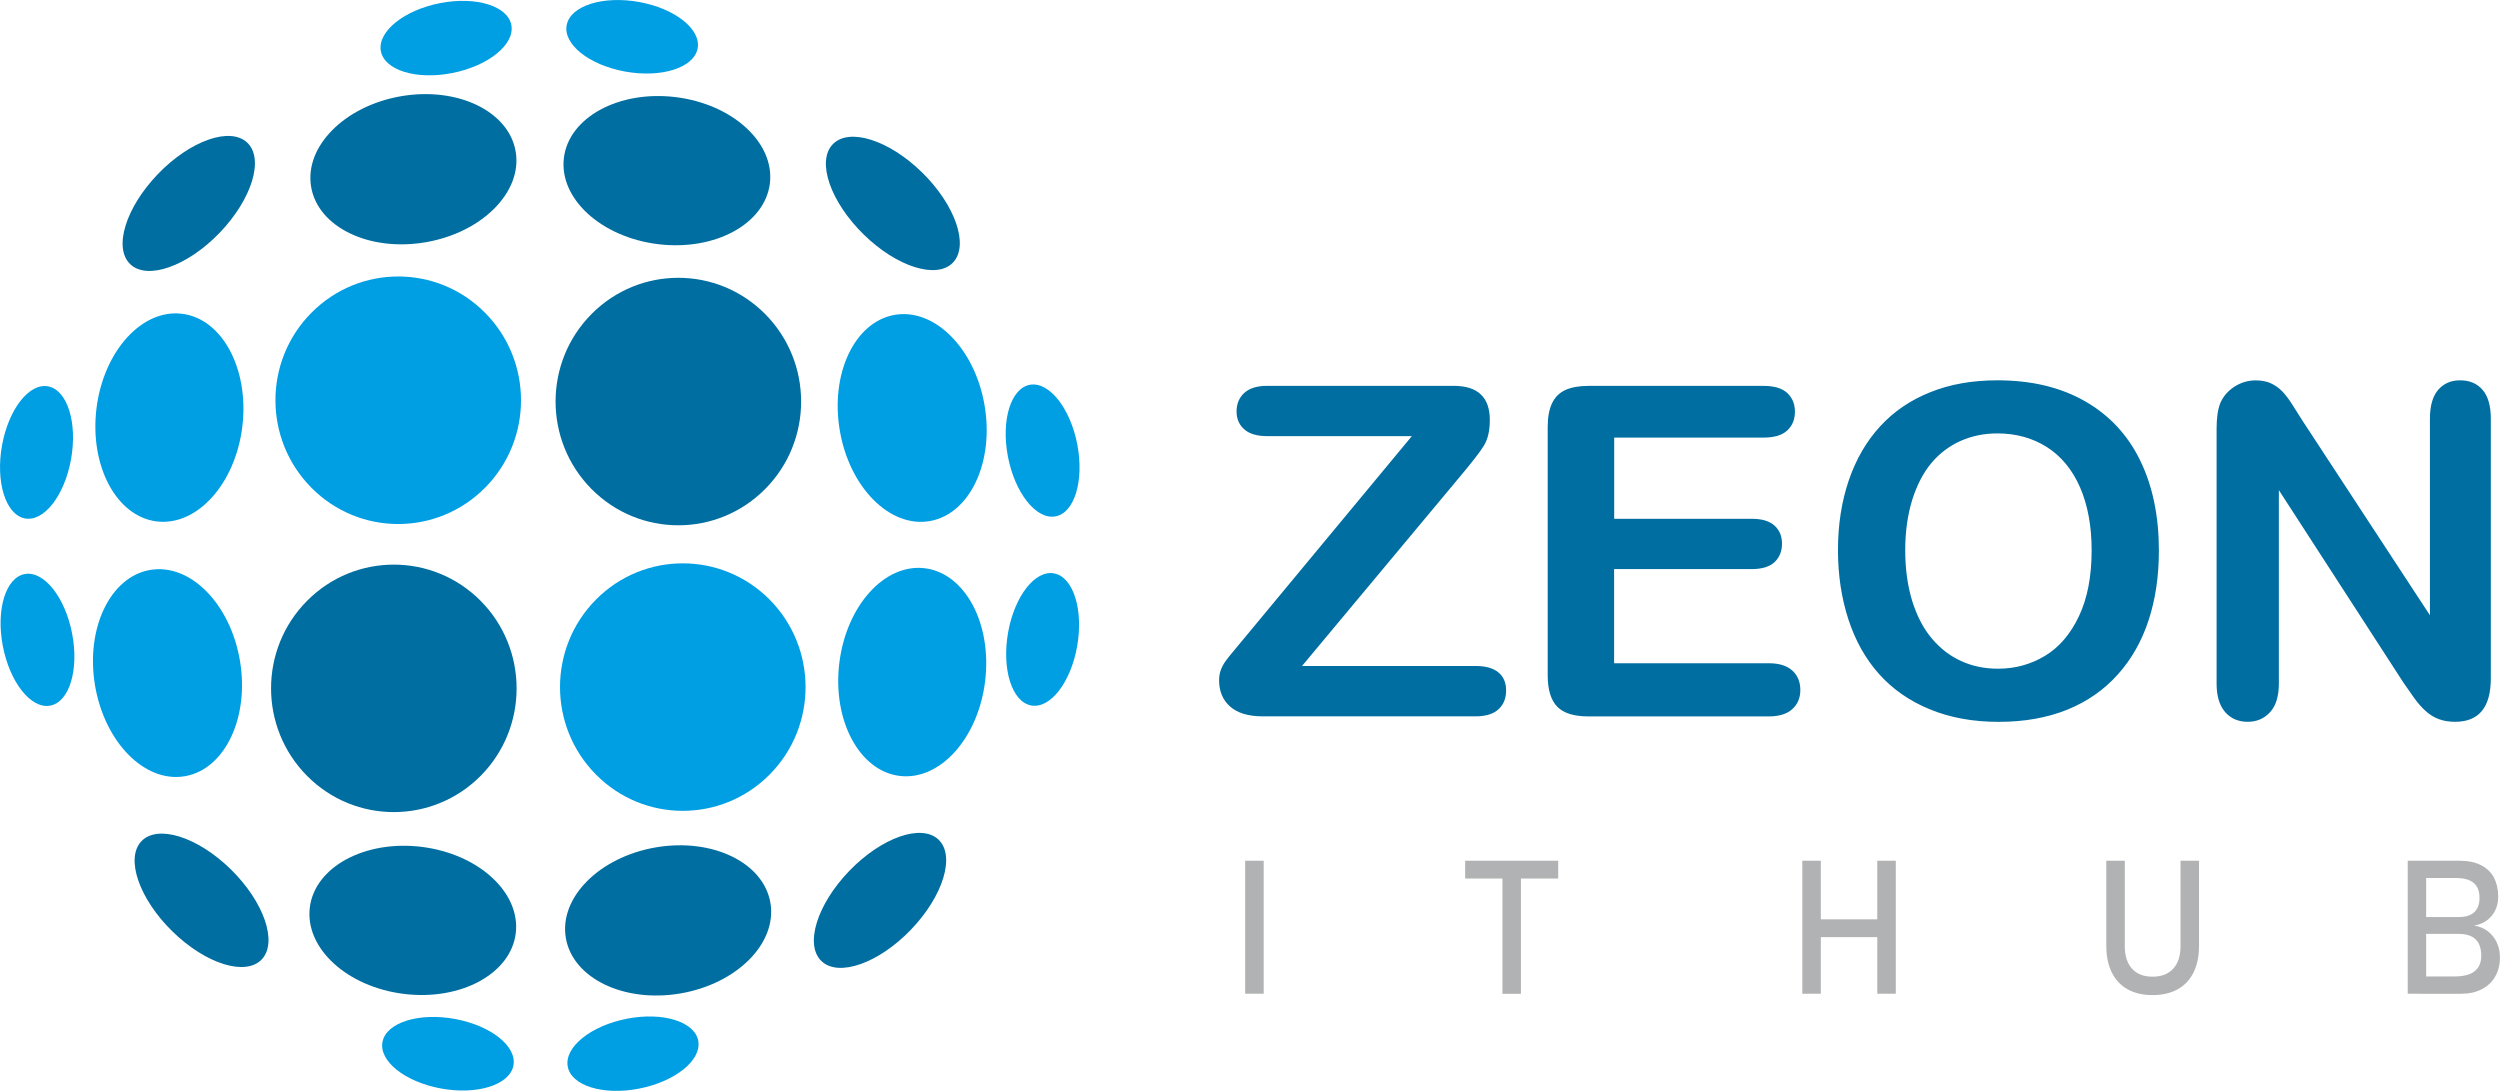 <svg width="110" height="48" viewBox="0 0 110 48" fill="none" xmlns="http://www.w3.org/2000/svg">
<path d="M105.94 37.873H106.75V43.723H105.94V37.873ZM106.419 42.963H107.99C108.403 42.963 108.704 42.886 108.892 42.726C109.082 42.569 109.175 42.345 109.175 42.059V42.046C109.175 41.849 109.14 41.678 109.074 41.534C109.006 41.393 108.9 41.283 108.752 41.206C108.604 41.131 108.418 41.091 108.188 41.091H106.416V40.35H108.188C108.487 40.35 108.715 40.278 108.868 40.137C109.021 39.993 109.098 39.785 109.098 39.505C109.098 39.212 109.014 38.993 108.842 38.849C108.672 38.705 108.416 38.633 108.075 38.633H106.414V37.873H108.223C108.598 37.873 108.913 37.937 109.164 38.068C109.418 38.196 109.606 38.377 109.733 38.614C109.857 38.852 109.921 39.132 109.921 39.459C109.921 39.66 109.884 39.849 109.804 40.025C109.728 40.201 109.609 40.35 109.453 40.475C109.294 40.601 109.098 40.683 108.863 40.726C109.098 40.761 109.299 40.846 109.468 40.977C109.638 41.11 109.77 41.275 109.86 41.473C109.952 41.673 109.997 41.886 109.997 42.118V42.131C109.997 42.446 109.929 42.726 109.788 42.968C109.651 43.211 109.453 43.398 109.193 43.528C108.937 43.659 108.635 43.726 108.291 43.726H106.416V42.963H106.419ZM94.713 43.784C94.285 43.784 93.917 43.699 93.613 43.528C93.309 43.358 93.076 43.11 92.917 42.785C92.756 42.459 92.677 42.067 92.677 41.609V37.873H93.491V41.635C93.491 42.062 93.6 42.392 93.811 42.624C94.023 42.859 94.324 42.974 94.713 42.974C95.105 42.974 95.406 42.856 95.62 42.624C95.835 42.39 95.943 42.062 95.943 41.635V37.873H96.757V41.609C96.757 42.067 96.678 42.459 96.517 42.785C96.358 43.11 96.125 43.358 95.819 43.528C95.512 43.699 95.144 43.784 94.713 43.784ZM79.81 40.451H83.031V41.233H79.81V40.451ZM79.302 37.873H80.116V43.723H79.302V37.873ZM82.6 37.873H83.415V43.723H82.6V37.873ZM64.467 37.873H68.561V38.654H64.467V37.873ZM66.107 38.353H66.921V43.726H66.107V38.353ZM55.602 43.723H54.787V37.873H55.602V43.723Z" fill="#B1B2B3"/>
<path d="M101.304 18.502L106.917 27.072V18.419C106.917 17.857 107.038 17.438 107.276 17.158C107.514 16.878 107.837 16.734 108.244 16.734C108.659 16.734 108.993 16.873 109.233 17.153C109.474 17.433 109.596 17.857 109.596 18.419V29.847C109.596 31.125 109.072 31.759 108.025 31.759C107.763 31.759 107.528 31.722 107.316 31.645C107.107 31.57 106.909 31.447 106.729 31.285C106.544 31.119 106.377 30.925 106.218 30.703C106.06 30.482 105.904 30.255 105.745 30.026L100.27 21.566V30.074C100.27 30.629 100.143 31.05 99.887 31.332C99.627 31.618 99.299 31.759 98.9 31.759C98.488 31.759 98.154 31.618 97.906 31.33C97.654 31.042 97.53 30.623 97.53 30.074V18.867C97.53 18.39 97.583 18.017 97.689 17.747C97.813 17.449 98.022 17.206 98.31 17.017C98.599 16.83 98.911 16.737 99.244 16.737C99.508 16.737 99.733 16.779 99.918 16.865C100.106 16.953 100.27 17.067 100.413 17.214C100.553 17.361 100.699 17.545 100.847 17.779C100.992 18.009 101.146 18.249 101.304 18.502ZM92.032 24.208C92.032 23.144 91.86 22.221 91.521 21.44C91.18 20.662 90.693 20.072 90.061 19.67C89.429 19.27 88.702 19.07 87.882 19.07C87.3 19.07 86.76 19.182 86.266 19.401C85.769 19.625 85.343 19.944 84.986 20.368C84.629 20.792 84.349 21.334 84.139 21.989C83.936 22.651 83.83 23.387 83.83 24.205C83.83 25.035 83.933 25.779 84.139 26.45C84.349 27.117 84.639 27.672 85.015 28.111C85.391 28.552 85.824 28.879 86.311 29.095C86.8 29.317 87.334 29.423 87.919 29.423C88.667 29.423 89.352 29.234 89.979 28.858C90.603 28.482 91.101 27.901 91.474 27.112C91.847 26.33 92.032 25.357 92.032 24.208ZM87.882 16.734C89.379 16.734 90.662 17.038 91.733 17.651C92.804 18.259 93.616 19.131 94.166 20.256C94.716 21.384 94.991 22.707 94.991 24.227C94.991 25.349 94.84 26.373 94.539 27.29C94.237 28.21 93.788 29.005 93.182 29.679C92.579 30.354 91.838 30.869 90.96 31.226C90.08 31.581 89.077 31.762 87.943 31.762C86.816 31.762 85.803 31.578 84.914 31.21C84.02 30.845 83.28 30.327 82.682 29.661C82.085 28.994 81.635 28.192 81.328 27.25C81.024 26.312 80.871 25.299 80.871 24.208C80.871 23.091 81.029 22.07 81.347 21.134C81.667 20.203 82.124 19.411 82.73 18.755C83.33 18.102 84.066 17.601 84.933 17.257C85.798 16.907 86.782 16.734 87.882 16.734ZM77.604 19.254H71.024V22.827H77.083C77.53 22.827 77.861 22.928 78.08 23.128C78.302 23.328 78.408 23.595 78.408 23.923C78.408 24.251 78.3 24.523 78.086 24.728C77.869 24.933 77.535 25.04 77.081 25.04H71.021V29.183H77.826C78.287 29.183 78.633 29.293 78.863 29.506C79.099 29.719 79.215 30.007 79.215 30.362C79.215 30.703 79.099 30.986 78.863 31.199C78.63 31.413 78.287 31.522 77.826 31.522H69.889C69.255 31.522 68.797 31.381 68.519 31.095C68.242 30.81 68.099 30.351 68.099 29.717V18.785C68.099 18.361 68.162 18.017 68.287 17.75C68.411 17.483 68.607 17.286 68.871 17.163C69.135 17.041 69.474 16.979 69.889 16.979H77.602C78.067 16.979 78.413 17.083 78.638 17.291C78.863 17.502 78.977 17.777 78.977 18.11C78.977 18.454 78.863 18.734 78.638 18.942C78.416 19.147 78.07 19.254 77.604 19.254ZM54.713 28.122L62.121 19.19H55.755C55.309 19.19 54.973 19.091 54.748 18.891C54.52 18.691 54.409 18.43 54.409 18.107C54.409 17.771 54.52 17.499 54.748 17.289C54.973 17.083 55.309 16.977 55.755 16.977H63.96C65.02 16.977 65.552 17.478 65.552 18.475C65.552 18.953 65.465 19.331 65.287 19.616C65.11 19.902 64.753 20.36 64.216 20.998L57.289 29.303H64.922C65.372 29.303 65.71 29.399 65.933 29.589C66.157 29.775 66.269 30.039 66.269 30.378C66.269 30.727 66.157 31.005 65.933 31.21C65.71 31.415 65.372 31.519 64.922 31.519H55.557C54.922 31.519 54.444 31.372 54.124 31.087C53.801 30.799 53.64 30.418 53.64 29.933C53.64 29.767 53.666 29.615 53.716 29.477C53.769 29.338 53.841 29.205 53.928 29.085C54.018 28.962 54.139 28.808 54.298 28.621C54.457 28.429 54.594 28.261 54.713 28.122Z" fill="#006EA1"/>
<path fill-rule="evenodd" clip-rule="evenodd" d="M21.341 13.761C23.452 15.889 23.452 19.337 21.341 21.462C19.231 23.589 15.811 23.589 13.703 21.462C11.592 19.334 11.592 15.886 13.703 13.761C15.814 11.633 19.233 11.633 21.341 13.761Z" fill="#009EE3"/>
<path fill-rule="evenodd" clip-rule="evenodd" d="M33.862 26.381C35.972 28.509 35.972 31.957 33.862 34.082C31.751 36.209 28.331 36.209 26.224 34.082C24.113 31.954 24.113 28.506 26.224 26.381C28.331 24.256 31.751 24.256 33.862 26.381Z" fill="#009EE3"/>
<path fill-rule="evenodd" clip-rule="evenodd" d="M33.666 13.817C35.777 15.945 35.777 19.393 33.666 21.518C31.556 23.645 28.136 23.645 26.028 21.518C23.918 19.39 23.918 15.942 26.028 13.817C28.136 11.692 31.556 11.692 33.666 13.817Z" fill="#006EA1"/>
<path fill-rule="evenodd" clip-rule="evenodd" d="M21.148 26.437C23.258 28.565 23.258 32.013 21.148 34.138C19.037 36.263 15.618 36.265 13.51 34.138C11.399 32.01 11.399 28.562 13.51 26.437C15.618 24.312 19.037 24.312 21.148 26.437Z" fill="#006EA1"/>
<path fill-rule="evenodd" clip-rule="evenodd" d="M8.017 13.807C9.789 14.028 10.971 16.254 10.662 18.777C10.35 21.299 8.662 23.163 6.89 22.942C5.118 22.72 3.936 20.494 4.245 17.971C4.558 15.449 6.245 13.583 8.017 13.807Z" fill="#009EE3"/>
<path fill-rule="evenodd" clip-rule="evenodd" d="M13.632 39.929C13.851 38.142 16.06 36.95 18.562 37.263C21.064 37.577 22.913 39.278 22.693 41.065C22.474 42.851 20.265 44.043 17.763 43.731C15.261 43.419 13.412 41.715 13.632 39.929Z" fill="#006EA1"/>
<path fill-rule="evenodd" clip-rule="evenodd" d="M6.607 25.077C8.368 24.776 10.135 26.565 10.558 29.072C10.979 31.578 9.894 33.852 8.133 34.154C6.371 34.455 4.605 32.666 4.181 30.159C3.761 27.656 4.845 25.379 6.607 25.077Z" fill="#009EE3"/>
<path fill-rule="evenodd" clip-rule="evenodd" d="M24.896 41.267C24.597 39.492 26.372 37.711 28.858 37.284C31.344 36.86 33.6 37.953 33.899 39.729C34.198 41.505 32.423 43.286 29.937 43.712C27.454 44.136 25.195 43.043 24.896 41.267Z" fill="#006EA1"/>
<path fill-rule="evenodd" clip-rule="evenodd" d="M2.132 17.003C2.97 17.177 3.415 18.617 3.124 20.219C2.833 21.822 1.92 22.982 1.082 22.808C0.244 22.635 -0.201 21.195 0.09 19.593C0.381 17.99 1.294 16.83 2.132 17.003Z" fill="#009EE3"/>
<path fill-rule="evenodd" clip-rule="evenodd" d="M16.831 45.835C17.003 44.99 18.432 44.542 20.021 44.835C21.611 45.128 22.761 46.048 22.589 46.894C22.417 47.739 20.989 48.187 19.4 47.893C17.81 47.6 16.66 46.68 16.831 45.835Z" fill="#009EE3"/>
<path fill-rule="evenodd" clip-rule="evenodd" d="M1.1 25.256C1.944 25.112 2.872 26.293 3.177 27.893C3.481 29.493 3.042 30.906 2.198 31.05C1.354 31.194 0.426 30.013 0.122 28.413C-0.182 26.813 0.257 25.4 1.1 25.256Z" fill="#009EE3"/>
<path fill-rule="evenodd" clip-rule="evenodd" d="M24.978 46.915C24.835 46.064 26.006 45.128 27.593 44.822C29.18 44.515 30.582 44.958 30.725 45.808C30.868 46.659 29.696 47.595 28.109 47.901C26.522 48.208 25.12 47.765 24.978 46.915Z" fill="#009EE3"/>
<path fill-rule="evenodd" clip-rule="evenodd" d="M6.216 37.02C6.925 36.263 8.684 36.812 10.149 38.244C11.614 39.678 12.227 41.452 11.521 42.209C10.813 42.966 9.054 42.417 7.589 40.985C6.123 39.553 5.51 37.777 6.216 37.02Z" fill="#006EA1"/>
<path fill-rule="evenodd" clip-rule="evenodd" d="M36.147 42.291C35.396 41.577 35.941 39.804 37.361 38.327C38.784 36.849 40.543 36.231 41.294 36.943C42.045 37.657 41.5 39.43 40.08 40.907C38.66 42.385 36.898 43.003 36.147 42.291Z" fill="#006EA1"/>
<path fill-rule="evenodd" clip-rule="evenodd" d="M39.583 34.14C37.811 33.922 36.623 31.698 36.93 29.175C37.237 26.653 38.922 24.784 40.694 25.003C42.466 25.221 43.653 27.445 43.346 29.967C43.04 32.49 41.355 34.359 39.583 34.14Z" fill="#009EE3"/>
<path fill-rule="evenodd" clip-rule="evenodd" d="M33.875 8.069C33.658 9.855 31.452 11.052 28.95 10.743C26.448 10.434 24.594 8.735 24.811 6.949C25.028 5.162 27.234 3.965 29.736 4.274C32.238 4.584 34.092 6.282 33.875 8.069Z" fill="#006EA1"/>
<path fill-rule="evenodd" clip-rule="evenodd" d="M40.908 22.928C39.149 23.232 37.377 21.448 36.951 18.942C36.525 16.436 37.607 14.159 39.366 13.854C41.125 13.551 42.897 15.334 43.322 17.841C43.748 20.345 42.669 22.624 40.908 22.928Z" fill="#009EE3"/>
<path fill-rule="evenodd" clip-rule="evenodd" d="M22.69 6.669C22.991 8.442 21.222 10.228 18.736 10.658C16.25 11.087 13.991 9.996 13.69 8.223C13.388 6.45 15.158 4.664 17.644 4.234C20.13 3.805 22.389 4.893 22.69 6.669Z" fill="#006EA1"/>
<path fill-rule="evenodd" clip-rule="evenodd" d="M45.356 31.037C44.518 30.866 44.071 29.426 44.357 27.824C44.642 26.221 45.555 25.059 46.393 25.232C47.232 25.403 47.679 26.842 47.393 28.445C47.107 30.047 46.195 31.21 45.356 31.037Z" fill="#009EE3"/>
<path fill-rule="evenodd" clip-rule="evenodd" d="M30.694 2.141C30.524 2.986 29.096 3.437 27.507 3.149C25.917 2.861 24.764 1.941 24.936 1.096C25.105 0.251 26.533 -0.2 28.123 0.088C29.712 0.376 30.863 1.296 30.694 2.141Z" fill="#009EE3"/>
<path fill-rule="evenodd" clip-rule="evenodd" d="M46.43 22.723C45.586 22.867 44.655 21.688 44.348 20.088C44.041 18.489 44.478 17.076 45.322 16.929C46.165 16.785 47.096 17.963 47.403 19.563C47.707 21.166 47.273 22.579 46.43 22.723Z" fill="#009EE3"/>
<path fill-rule="evenodd" clip-rule="evenodd" d="M22.502 1.117C22.645 1.968 21.476 2.906 19.889 3.216C18.302 3.525 16.9 3.085 16.755 2.234C16.612 1.384 17.781 0.445 19.368 0.136C20.958 -0.171 22.359 0.267 22.502 1.117Z" fill="#009EE3"/>
<path fill-rule="evenodd" clip-rule="evenodd" d="M36.633 6.357C37.342 5.599 39.101 6.149 40.566 7.581C42.031 9.015 42.645 10.788 41.939 11.545C41.23 12.303 39.471 11.753 38.006 10.322C36.541 8.887 35.924 7.114 36.633 6.357Z" fill="#006EA1"/>
<path fill-rule="evenodd" clip-rule="evenodd" d="M5.732 11.625C4.981 10.911 5.526 9.138 6.946 7.66C8.369 6.183 10.128 5.565 10.879 6.277C11.63 6.991 11.085 8.764 9.665 10.242C8.242 11.719 6.481 12.34 5.732 11.625Z" fill="#006EA1"/>
</svg>
